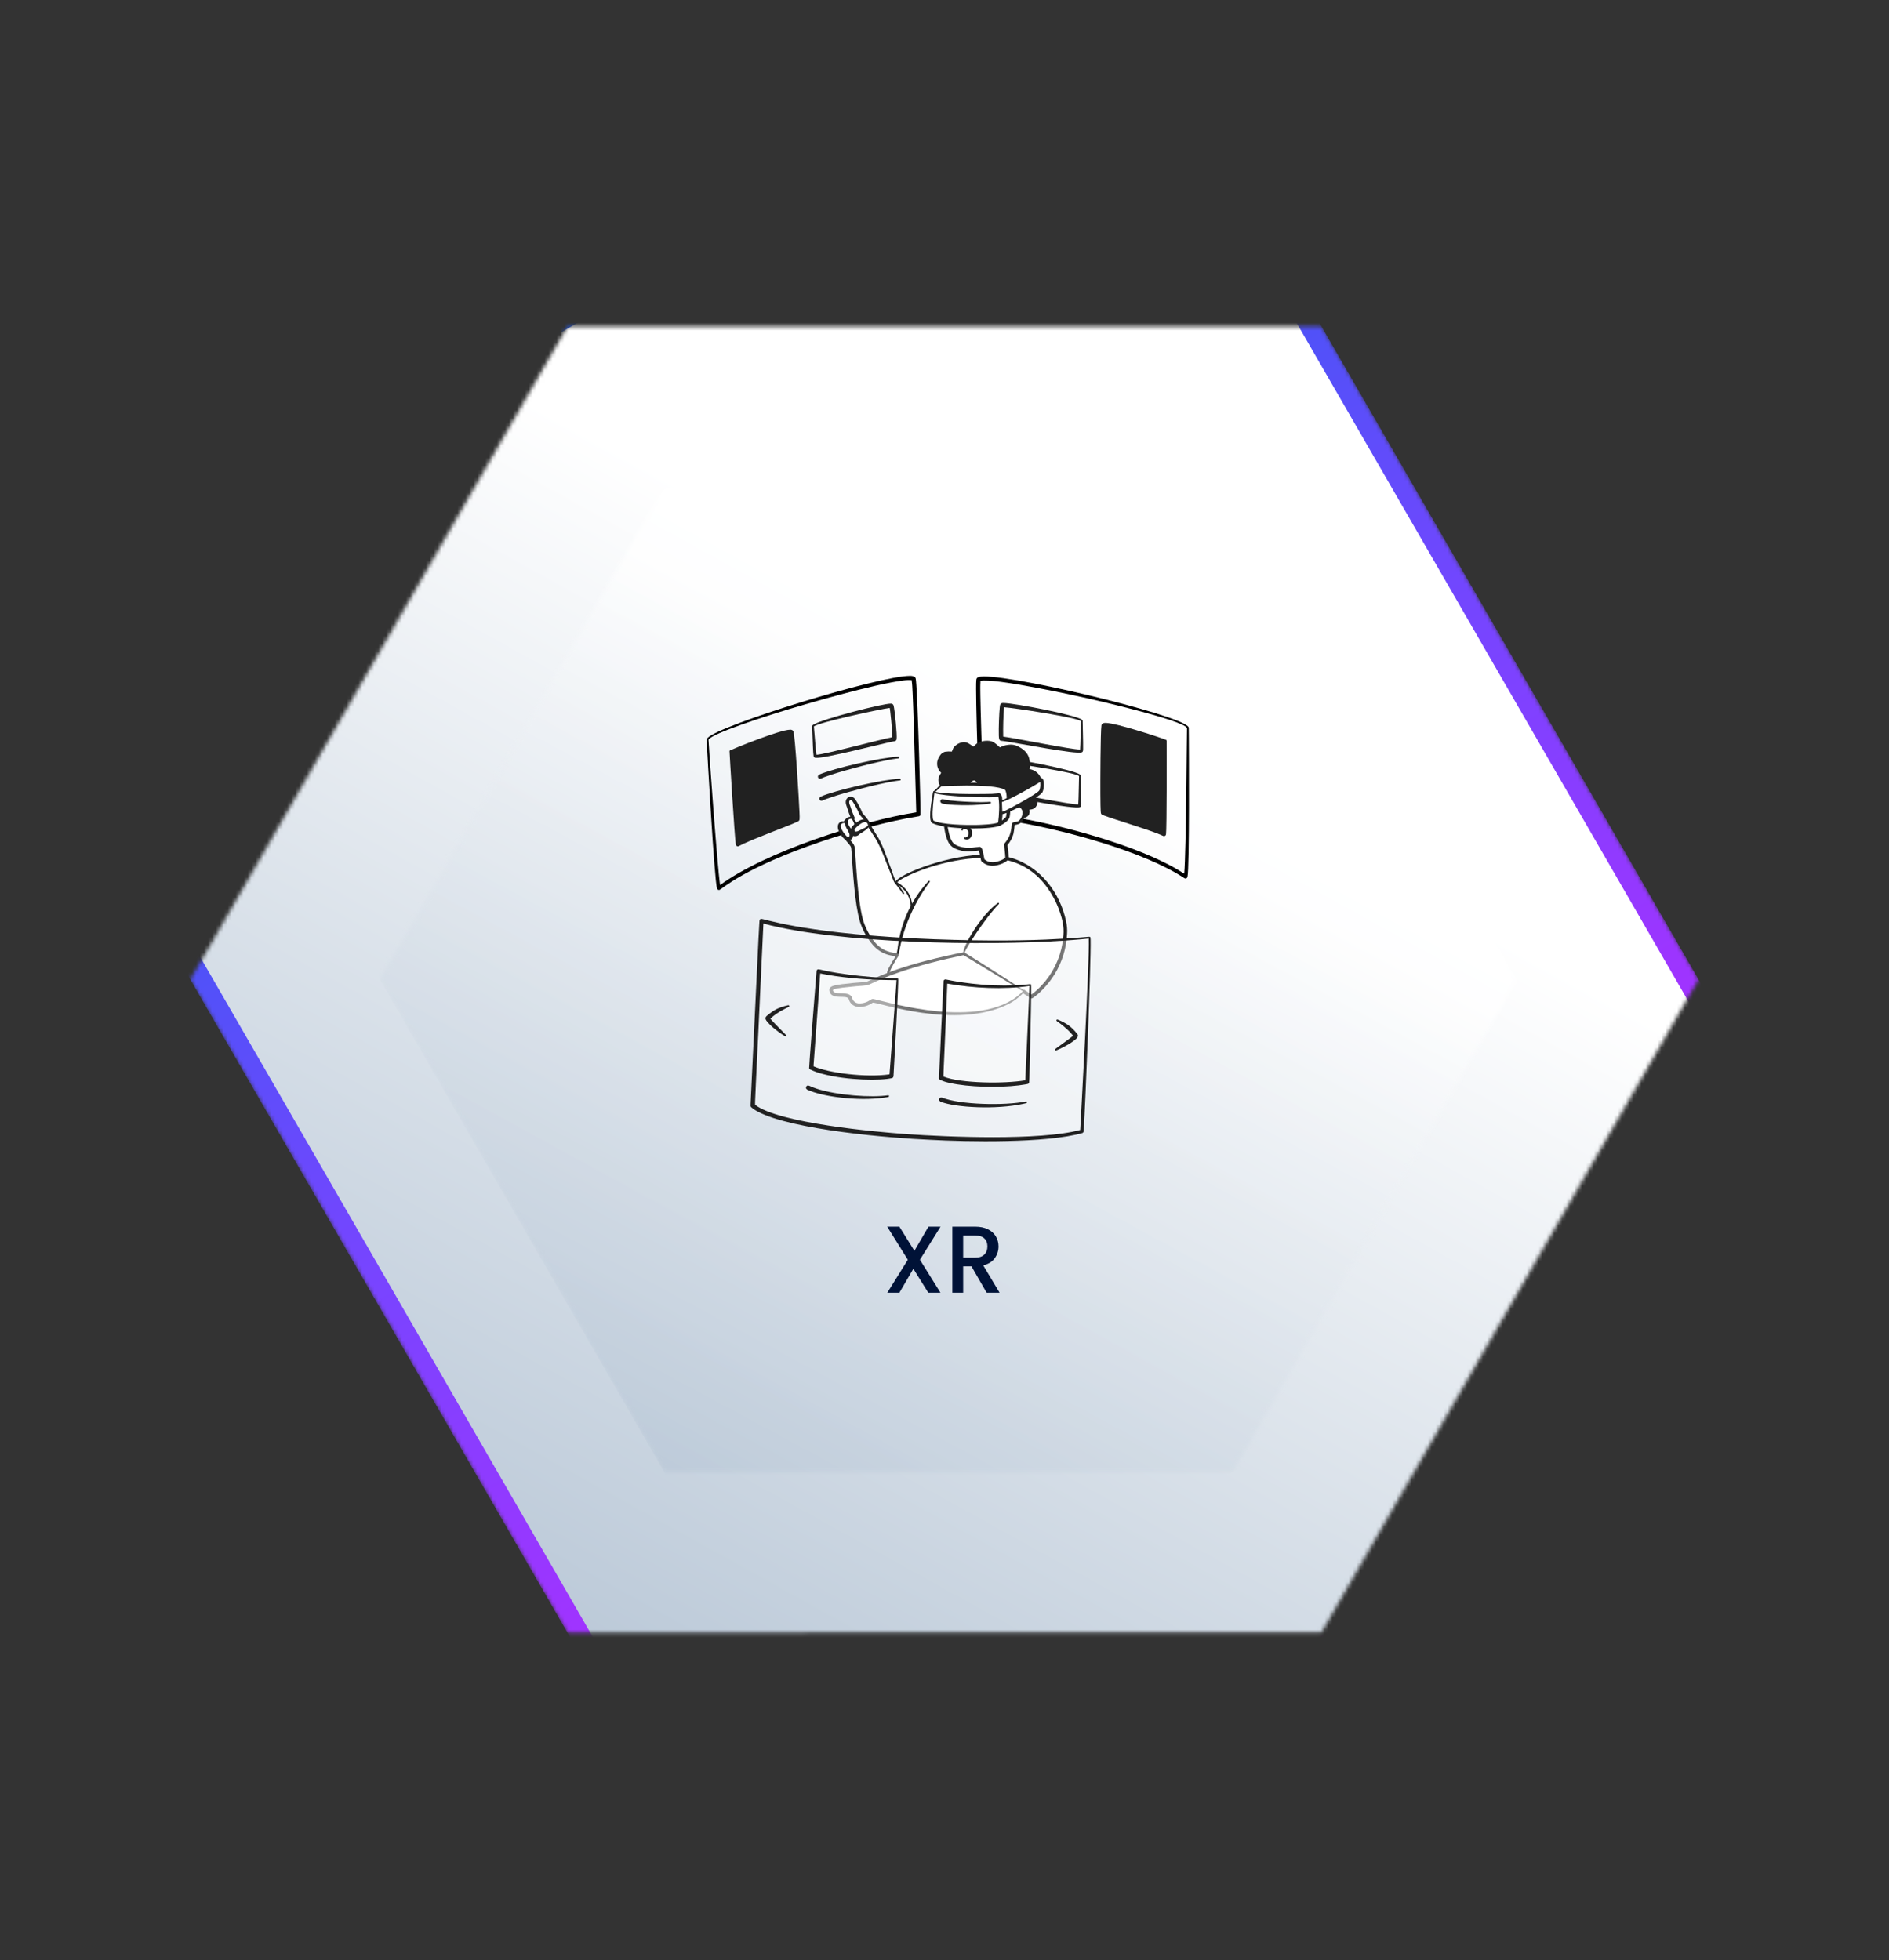<svg width="477" height="495" viewBox="0 0 477 495" fill="none" xmlns="http://www.w3.org/2000/svg">
<rect x="0" y="0" width="477" height="495" fill="#333333" stroke="none"/>
<mask id="mask0_1187_21476" style="mask-type:luminance" maskUnits="userSpaceOnUse" x="48" y="82" width="381" height="331">
<path d="M333.713 82.45L381.311 164.888L428.912 247.33L381.298 329.777L333.685 412.224L238.476 412.231L143.264 412.24L95.664 329.798L48.065 247.359L95.675 164.914L143.289 82.467L238.501 82.459L333.713 82.45Z" fill="white"/>
</mask>
<g mask="url(#mask0_1187_21476)">
<path d="M1.612 161.904L282.929 -0.505L475.961 333.817L194.644 496.226L1.612 161.904Z" fill="url(#paint0_linear_1187_21476)" stroke="url(#paint1_linear_1187_21476)" stroke-width="5"/>
</g>
<mask id="mask1_1187_21476" style="mask-type:luminance" maskUnits="userSpaceOnUse" x="95" y="123" width="289" height="249">
<path d="M311.285 123.022L167.711 123.037L95.915 247.359L167.692 371.674L311.263 371.662L383.062 247.337L311.285 123.022Z" fill="white"/>
</mask>
<g mask="url(#mask1_1187_21476)">
<path d="M275.398 60.867L60.028 185.204L203.582 433.833L418.952 309.496L275.398 60.867Z" fill="url(#paint2_linear_1187_21476)" fill-opacity="0.8"/>
</g>
<path d="M232.291 318.107L237.475 326.435H234.403L230.635 320.387L227.107 326.435H224.059L229.243 318.107L224.035 309.755H227.107L230.899 315.851L234.451 309.755H237.499L232.291 318.107ZM249.142 326.435L245.302 319.763H243.214V326.435H240.478V309.755H246.238C247.518 309.755 248.598 309.979 249.478 310.427C250.374 310.875 251.038 311.475 251.47 312.227C251.918 312.979 252.142 313.819 252.142 314.747C252.142 315.835 251.822 316.827 251.182 317.723C250.558 318.603 249.59 319.203 248.278 319.523L252.406 326.435H249.142ZM243.214 317.579H246.238C247.262 317.579 248.03 317.323 248.542 316.811C249.07 316.299 249.334 315.611 249.334 314.747C249.334 313.883 249.078 313.211 248.566 312.731C248.054 312.235 247.278 311.987 246.238 311.987H243.214V317.579Z" fill="#001237"/>
<path fill-rule="evenodd" clip-rule="evenodd" d="M229.721 170.673C230.153 170.643 230.585 170.73 230.972 170.925C231.23 171.132 231.243 171.41 231.302 171.947C231.735 175.979 232.555 205.491 232.421 205.829C232.242 206.129 232.077 206.119 231.73 206.172C224.212 207.35 214.643 210.036 207.286 212.534C187.898 219.15 182.412 224.41 181.704 224.705C181.635 224.726 181.562 224.733 181.49 224.725C181.419 224.716 181.349 224.692 181.288 224.655C181.226 224.617 181.173 224.567 181.132 224.507C181.091 224.448 181.063 224.38 181.051 224.309C180.374 222.047 178.573 189.744 178.442 186.938C178.431 186.829 178.445 186.719 178.485 186.617C178.524 186.515 178.587 186.424 178.668 186.35C181.715 183.044 222.004 170.683 229.721 170.673ZM181.828 223.489C193.187 215.14 217.389 207.327 231.37 205.119C230.387 167.796 230.298 173.584 230.222 171.757C229.524 171.704 228.823 171.729 228.131 171.833C220.859 172.71 203.614 177.677 196.137 180.02C194.363 180.577 179.834 185.134 178.901 186.775C178.833 186.896 181.104 218.691 181.828 223.489Z" fill="black"/>
<path fill-rule="evenodd" clip-rule="evenodd" d="M184.432 189.685C184.458 190.293 186.207 213.271 186.322 213.203C188.923 211.657 199.835 207.722 201.335 206.896C201.584 206.759 200.208 185.827 199.936 184.888C199.585 183.678 184.429 189.619 184.432 189.685Z" fill="#212121"/>
<path fill-rule="evenodd" clip-rule="evenodd" d="M199.53 184.264C199.682 184.247 199.835 184.272 199.974 184.333C200.114 184.395 200.234 184.493 200.323 184.616C200.785 185.441 201.78 202.662 201.871 204.871C201.959 207.072 201.997 207.177 201.461 207.449C200.485 207.934 197.597 209.045 195.046 210.045C186.503 213.391 186.936 213.515 186.511 213.681C186.442 213.709 186.368 213.721 186.294 213.717C186.22 213.713 186.147 213.693 186.082 213.659C186.016 213.624 185.958 213.576 185.912 213.518C185.867 213.459 185.834 213.392 185.817 213.319C185.533 212.115 184.183 189.698 184.214 189.695C184.212 189.652 184.222 189.608 184.245 189.571C184.267 189.534 184.3 189.504 184.34 189.485C184.902 189.184 196.932 184.249 199.53 184.264ZM184.665 189.82C184.682 190.017 186.67 211.714 186.738 212.387C190.078 210.694 198.763 207.504 200.816 206.541C200.843 204.196 199.729 186.918 199.514 185.188C197.667 185.052 186.545 189.056 184.665 189.82Z" fill="#212121"/>
<path fill-rule="evenodd" clip-rule="evenodd" d="M205.072 183.438C205.049 183.211 205.276 183.05 205.475 182.934C207.892 181.506 222.928 177.627 224.98 177.672C225.135 177.662 225.288 177.709 225.41 177.804C225.533 177.898 225.617 178.035 225.646 178.187C225.928 179.181 226.588 185.777 226.395 186.688C226.378 186.785 226.337 186.877 226.276 186.955C226.216 187.032 226.137 187.094 226.047 187.135C225.885 187.181 225.719 187.212 225.551 187.227C222.785 187.737 207.827 191.688 205.895 191.352C205.788 191.343 205.687 191.301 205.606 191.231C205.525 191.162 205.468 191.067 205.444 190.963C205.298 190.211 205.213 186.979 205.108 184.278C205.08 183.513 205.069 183.447 205.072 183.438ZM224.662 178.769C222.562 178.999 206.658 182.426 205.517 183.447C205.614 184.268 205.974 189.411 206.16 190.59C208.19 190.528 222.124 186.756 225.335 186.151C225.36 184.769 224.75 178.76 224.662 178.769Z" fill="#212121"/>
<path fill-rule="evenodd" clip-rule="evenodd" d="M227.025 191.124L227.101 191.27V191.273L227.049 191.428C226.743 191.59 227.217 191.417 225.366 191.715C221.205 192.393 213.948 194.329 210.069 195.579C206.594 196.708 207.767 196.587 206.875 196.635L206.56 196.356V196.353L206.537 195.933C206.87 195.558 206.784 195.633 206.915 195.573C210.482 194.019 222.321 191.259 226.868 191.069L227.025 191.124Z" fill="#212121"/>
<path fill-rule="evenodd" clip-rule="evenodd" d="M227.379 196.695L227.456 196.84V196.843L227.403 196.998C227.098 197.16 227.571 196.987 225.72 197.285C221.559 197.963 214.303 199.899 210.424 201.149C206.832 202.316 208.165 202.154 207.229 202.205L206.915 201.926V201.924L206.892 201.504C207.224 201.129 207.139 201.204 207.27 201.144C210.837 199.59 222.676 196.829 227.223 196.64L227.379 196.695Z" fill="#212121"/>
<path fill-rule="evenodd" clip-rule="evenodd" d="M300.084 183.557C300.199 183.747 300.18 183.546 300.197 186.303C300.21 188.346 300.392 219.447 299.846 221.427C299.833 221.504 299.802 221.576 299.756 221.638C299.709 221.701 299.649 221.751 299.579 221.786C299.51 221.821 299.433 221.838 299.355 221.838C299.278 221.837 299.201 221.818 299.132 221.783C297.679 220.835 296.174 219.969 294.624 219.19C282.324 212.896 260.829 207.537 247.88 206.359C247.763 206.349 247.651 206.3 247.563 206.221C247.476 206.142 247.415 206.036 247.391 205.921C247.345 205.522 246.215 174.421 246.533 171.691C246.531 171.523 246.588 171.359 246.694 171.229C246.801 171.099 246.949 171.011 247.114 170.979C251.581 169.369 298.069 180.389 300.084 183.557ZM299.732 183.831C299.733 183.842 299.734 183.852 299.736 183.863H299.74C299.737 183.837 299.728 183.813 299.713 183.792L299.716 183.795C298.439 181.81 277.33 176.949 275.029 176.427C271.475 175.623 251.117 171.155 247.567 171.939C247.602 173.741 247.184 168.689 248.461 205.308C260.006 206.413 278.704 210.908 291.148 216.441C297.37 219.224 299.02 220.767 299.038 220.566C299.535 214.854 299.69 183.831 299.732 183.831ZM300.063 184.008H300.061H300.065C300.032 183.955 299.831 183.61 300.063 184.008Z" fill="black"/>
<path fill-rule="evenodd" clip-rule="evenodd" d="M294.367 187.031C294.379 187.639 294.038 210.682 293.918 210.62C291.227 209.237 280.096 205.977 278.546 205.244C278.289 205.122 278.383 184.146 278.597 183.194C278.875 181.962 294.366 186.964 294.367 187.031Z" fill="#212121"/>
<path fill-rule="evenodd" clip-rule="evenodd" d="M279.197 182.538C281.955 182.58 293.415 186.371 294.437 186.822C294.481 186.838 294.518 186.866 294.545 186.904C294.572 186.941 294.586 186.986 294.587 187.032C294.545 187.032 294.407 187.034 294.59 187.032C294.623 188.27 294.639 209.502 294.431 210.711C294.418 210.784 294.39 210.853 294.348 210.914C294.306 210.975 294.252 211.026 294.188 211.064C294.114 211.107 294.032 211.133 293.946 211.139C293.664 211.144 293.87 211.089 292.034 210.387C288.204 208.936 281.353 206.901 278.886 205.977C278.615 205.907 278.36 205.784 278.138 205.614C277.949 205.373 277.888 205.409 277.857 200.49C277.841 197.795 277.872 184.889 278.13 183.17C278.213 182.65 278.676 182.532 279.197 182.538ZM279.041 183.466C278.926 185.286 278.876 202.125 279.043 204.818C279.06 205.064 289.612 208.172 293.455 209.833C293.495 208.813 294.136 187.534 294.144 187.181C292.106 186.495 280.929 183.234 279.04 183.466H279.041Z" fill="#212121"/>
<path fill-rule="evenodd" clip-rule="evenodd" d="M253.399 177.515C256.354 177.573 271.577 180.525 273.189 181.724C273.249 181.76 273.299 181.81 273.333 181.87C273.368 181.93 273.386 181.997 273.387 182.067C273.371 182.568 273.544 187.494 273.503 189.097C273.489 189.551 273.509 189.833 273.152 189.979C271.629 190.552 257.174 187.661 253.466 187.134C252.498 187.001 252.264 187.212 252.211 185.729C252.152 183.93 252.293 180.104 252.452 178.603C252.534 177.835 252.6 177.507 253.399 177.515ZM253.324 186.007C256.48 186.404 270.733 189.332 272.735 189.264C272.838 188.186 272.896 183.103 272.936 182.166C272.982 181.321 255.481 178.671 253.542 178.596C253.344 181.061 253.271 183.534 253.324 186.007Z" fill="#212121"/>
<path fill-rule="evenodd" clip-rule="evenodd" d="M252.938 191.372C255.893 191.43 271.117 194.383 272.728 195.582C272.788 195.617 272.838 195.667 272.872 195.727C272.907 195.787 272.925 195.855 272.926 195.924C272.91 196.425 273.083 201.351 273.042 202.954C273.028 203.409 273.048 203.69 272.691 203.834C271.168 204.407 256.713 201.517 253.005 200.99C252.039 200.857 251.803 201.068 251.75 199.585C251.691 197.786 251.832 193.959 251.991 192.459C252.074 191.692 252.139 191.365 252.938 191.372ZM252.862 199.866C256.017 200.264 270.271 203.192 272.273 203.124C272.376 202.046 272.434 196.963 272.474 196.026C272.52 195.18 255.019 192.531 253.08 192.456C252.882 194.921 252.809 197.394 252.862 199.866Z" fill="#212121"/>
<path fill-rule="evenodd" clip-rule="evenodd" d="M226.22 222.988C230.445 223.006 230.63 228.375 230.63 228.375C230.63 228.375 227.461 241.181 226.396 241.075C223.904 240.829 220.795 240.186 218.043 233.958C215.946 229.212 215.612 214.48 215.327 213.788C214.987 212.961 214.071 212.257 213.611 211.444C212.846 210.092 212.811 208.047 213.933 207.08C214.371 206.815 214.857 206.642 215.364 206.572C214.931 205.629 214.569 204.656 214.281 203.66C214.09 203.124 213.841 202.622 214.088 202.103C214.143 201.986 214.226 201.883 214.329 201.803C214.432 201.724 214.552 201.669 214.679 201.645C214.807 201.62 214.939 201.626 215.064 201.662C215.189 201.698 215.304 201.763 215.399 201.851C215.897 202.313 217.231 204.869 217.371 205.452C217.41 205.618 219.193 207.28 219.498 208.481C219.568 208.759 220.932 210.857 221.183 211.247C222.752 213.694 223.596 216.614 224.697 219.291C225.067 220.187 225.752 222.447 226.219 222.987C226.921 223.819 227.567 224.696 228.155 225.613" fill="white"/>
<path fill-rule="evenodd" clip-rule="evenodd" d="M215.566 201.434C216.121 201.822 217.105 203.799 217.39 204.405C217.933 205.571 217.586 205.108 217.98 205.556C219.958 207.794 219.63 207.977 220.01 208.659C221.158 210.707 221.917 211.386 223.123 214.356C223.479 215.234 225.163 219.788 225.178 219.831C225.45 220.633 226.002 222.32 226.356 222.806C228.522 222.854 229.771 224.226 230.488 226.27C230.706 226.944 230.844 227.641 230.899 228.347C230.913 228.669 229.08 235.775 227.985 238.918C227.764 239.582 227.49 240.227 227.165 240.848C226.759 241.529 226.547 241.481 226.06 241.436C225.306 241.367 224.562 241.214 223.843 240.977C222.552 240.519 221.399 239.741 220.491 238.716C218.963 236.947 217.817 234.883 217.122 232.652C215.816 228.09 215.378 220.152 215.053 215.532C214.933 213.87 214.935 213.945 214.726 213.616C214.393 213.098 213.795 212.536 213.378 211.923C212.407 210.473 212.263 208.121 213.504 206.871C213.845 206.556 214.267 206.343 214.722 206.257C214.464 205.629 214.237 204.989 214.044 204.339C213.813 203.606 213.763 203.534 213.666 203.223C213.166 201.579 214.573 200.761 215.566 201.434ZM226.308 240.711L226.303 240.715L226.307 240.712L226.308 240.711ZM214.805 202.063C214.65 202.066 214.522 202.143 214.448 202.368C214.41 202.728 214.482 203.091 214.656 203.409C214.954 204.416 215.321 205.402 215.754 206.359C215.802 206.446 215.819 206.547 215.802 206.645C215.785 206.744 215.736 206.834 215.663 206.901C215.487 207.035 215.495 206.985 215.068 207.086C214.773 207.143 214.49 207.252 214.235 207.41C213.437 208.05 213.205 209.825 214.013 211.238C214.206 211.545 214.426 211.834 214.67 212.101C215.877 213.492 215.815 213.566 215.93 215.123C216.206 218.848 216.482 224.217 217.212 228.831C217.713 231.96 218.157 233.665 219.72 236.265C220.686 237.804 221.675 238.995 223.271 239.85C224.233 240.318 225.275 240.599 226.342 240.679C226.734 240.048 227.05 239.372 227.283 238.667C228.404 235.531 229.366 232.062 230.223 228.859C230.383 228.245 230.368 228.43 230.333 228.019C230.088 226.019 229.337 224.025 227.423 223.365C227.178 223.286 226.927 223.231 226.672 223.2C227.255 223.943 227.799 224.715 228.302 225.514L228.25 225.766L227.998 225.712C225.229 221.626 226.437 224.559 224.562 219.668C224.418 219.304 224.209 218.833 223.983 218.249C223.426 216.847 222.988 215.635 222.397 214.288C221.168 211.631 221.072 211.817 219.64 209.516C219.433 209.214 219.258 208.891 219.118 208.552C218.841 207.594 217.531 206.307 217.122 205.814C216.896 205.536 217.101 205.654 216.408 204.296C216.094 203.676 215.746 203.075 215.364 202.495C215.209 202.263 215.086 202.058 214.805 202.063Z" fill="#212121"/>
<path fill-rule="evenodd" clip-rule="evenodd" d="M213.373 207.703C213.182 207.62 212.97 207.596 212.764 207.634C212.559 207.672 212.37 207.771 212.221 207.918C211.814 208.301 211.913 208.959 212.084 209.446C212.449 210.282 212.981 211.033 213.65 211.654C213.98 211.901 214.818 211.76 214.928 211.267C215.054 210.706 214.819 210.251 214.574 209.738C214.273 209.109 213.905 208.16 213.373 207.703Z" fill="white"/>
<path fill-rule="evenodd" clip-rule="evenodd" d="M212.892 207.39C213.112 207.386 213.328 207.452 213.507 207.579C213.83 207.844 214.105 208.162 214.321 208.52C214.547 208.879 215.046 209.776 215.152 209.998C215.33 210.336 215.415 210.714 215.398 211.095C215.4 211.305 215.339 211.511 215.224 211.686C215.109 211.861 214.944 211.999 214.751 212.081C214.56 212.172 214.353 212.222 214.142 212.226C213.93 212.231 213.721 212.191 213.527 212.108C213.038 211.749 212.626 211.296 212.316 210.776C211.87 210.091 211.479 209.354 211.581 208.543C211.612 208.22 211.764 207.921 212.008 207.707C212.251 207.492 212.568 207.379 212.892 207.39ZM212.617 207.967C212.534 208.015 212.463 208.081 212.409 208.159C212.355 208.238 212.319 208.328 212.304 208.422C212.287 208.727 212.345 209.032 212.472 209.31C212.83 210.045 213.315 210.711 213.905 211.278C214.001 211.316 214.106 211.328 214.209 211.312C214.311 211.295 214.407 211.251 214.486 211.184C214.558 210.896 214.524 210.591 214.39 210.325C214.374 210.283 213.819 208.836 213.802 208.794C213.676 208.45 213.493 208.13 213.26 207.847L213.255 207.844L213.264 207.851L213.259 207.848L213.267 207.853L213.261 207.85L213.267 207.854L213.261 207.851C213.151 207.825 213.037 207.822 212.927 207.842C212.816 207.862 212.71 207.905 212.617 207.967Z" fill="#212121"/>
<path fill-rule="evenodd" clip-rule="evenodd" d="M215.16 206.641C214.969 206.557 214.757 206.533 214.551 206.571C214.346 206.61 214.157 206.709 214.009 206.856C213.602 207.238 213.7 207.896 213.871 208.384C214.236 209.219 214.768 209.971 215.437 210.591C215.767 210.838 216.605 210.697 216.715 210.204C216.841 209.644 216.606 209.188 216.361 208.676C216.06 208.047 215.693 207.098 215.16 206.641Z" fill="white"/>
<path fill-rule="evenodd" clip-rule="evenodd" d="M214.679 206.328C214.899 206.323 215.115 206.389 215.294 206.516C215.617 206.782 215.892 207.099 216.108 207.457C216.334 207.816 216.832 208.713 216.94 208.935C217.117 209.273 217.203 209.651 217.187 210.033C217.188 210.243 217.128 210.448 217.012 210.623C216.897 210.799 216.732 210.936 216.539 211.018C216.349 211.109 216.141 211.159 215.93 211.164C215.719 211.168 215.509 211.128 215.315 211.045C214.826 210.687 214.415 210.234 214.105 209.713C213.658 209.028 213.267 208.292 213.37 207.48C213.4 207.158 213.552 206.859 213.796 206.644C214.039 206.43 214.355 206.317 214.679 206.328ZM214.404 206.905C214.321 206.953 214.25 207.018 214.196 207.097C214.142 207.175 214.107 207.265 214.092 207.359C214.074 207.665 214.132 207.97 214.26 208.248C214.617 208.983 215.102 209.649 215.692 210.215C215.788 210.254 215.893 210.265 215.996 210.249C216.098 210.232 216.194 210.189 216.273 210.122C216.345 209.833 216.311 209.528 216.177 209.262C216.161 209.22 215.605 207.774 215.589 207.731C215.464 207.387 215.282 207.067 215.05 206.783L215.045 206.78L215.055 206.787L215.049 206.784L215.057 206.789L215.051 206.786L215.058 206.79L215.051 206.787C214.941 206.761 214.826 206.758 214.715 206.778C214.604 206.798 214.498 206.842 214.404 206.905Z" fill="#212121"/>
<path fill-rule="evenodd" clip-rule="evenodd" d="M219.324 208.602C219.393 208.405 219.401 208.192 219.347 207.991C219.293 207.789 219.18 207.608 219.022 207.472C218.609 207.094 217.96 207.243 217.486 207.451C216.68 207.878 215.97 208.466 215.401 209.179C215.18 209.526 215.384 210.35 215.885 210.422C216.454 210.506 216.891 210.237 217.383 209.954C217.989 209.605 218.908 209.167 219.324 208.602Z" fill="white"/>
<path fill-rule="evenodd" clip-rule="evenodd" d="M218.287 206.881C218.495 206.874 218.701 206.918 218.887 207.01C219.073 207.102 219.233 207.238 219.354 207.407C219.495 207.595 219.58 207.819 219.598 208.052C219.616 208.286 219.568 208.52 219.458 208.728C219.184 209.113 218.842 209.445 218.448 209.706C217.943 210.071 217.415 210.403 216.869 210.703C216.599 210.824 216.305 210.884 216.009 210.877C215.801 210.88 215.597 210.821 215.422 210.709C215.247 210.596 215.109 210.434 215.026 210.244C214.927 210.056 214.872 209.849 214.862 209.638C214.853 209.426 214.89 209.215 214.971 209.02C215.229 208.505 216.126 207.794 216.64 207.451C217.117 207.096 217.692 206.897 218.287 206.881ZM218.455 207.591C217.962 207.651 217.496 207.853 217.115 208.172C216.614 208.524 216.165 208.944 215.782 209.422C215.732 209.508 215.791 209.911 215.944 209.981C216.25 210.012 216.557 209.946 216.824 209.793C218.047 209.205 218.744 208.947 219.171 208.501L219.173 208.496C219.187 208.39 219.179 208.282 219.149 208.18C219.118 208.018 219.032 207.871 218.906 207.764C218.78 207.657 218.622 207.596 218.457 207.59L218.455 207.591Z" fill="#212121"/>
<path fill-rule="evenodd" clip-rule="evenodd" d="M230.14 229.351C230.14 229.351 230.661 225.327 226.36 222.938C225.345 222.374 236.117 216.614 248.28 216.188C264.725 215.612 269.121 231.152 269.028 235.117C268.986 238.351 268.191 241.531 266.707 244.404C265.223 247.277 263.089 249.765 260.476 251.671L258.451 250.345L228.906 254.562C228.906 254.562 226.444 247.152 224.382 245.871C223.825 245.524 226.613 241.302 226.613 241.302C228.415 231.297 230.14 229.351 230.14 229.351Z" fill="white"/>
<path fill-rule="evenodd" clip-rule="evenodd" d="M229.75 229.599C230.006 229.19 229.958 229.344 229.97 229.163C229.987 228.269 229.817 227.382 229.47 226.558C229.122 225.734 228.606 224.993 227.954 224.382C226.842 223.332 226.201 223.238 226.082 222.979C225.463 221.616 235.994 216.921 245.842 215.965C249.23 215.644 252.18 215.671 255.48 216.664C262.885 218.917 267.727 225.646 269.184 232.587C269.434 233.66 269.523 234.764 269.447 235.863C269.273 239.46 268.193 242.954 266.306 246.021C264.561 248.835 262.232 251.082 260.748 252.034C260.673 252.089 260.583 252.121 260.49 252.124C260.397 252.127 260.306 252.101 260.228 252.05L258.345 250.816C258.39 250.816 229.036 254.999 228.766 254.913C228.544 254.803 228.592 254.776 228.276 253.886C227.677 252.153 225.775 247.181 224.256 246.163C224.159 246.112 224.083 246.029 224.04 245.928C223.895 245.546 224.202 244.878 224.401 244.482C224.986 243.351 225.636 242.256 226.35 241.201C226.398 241.198 227.746 232.978 229.75 229.599ZM244.259 216.889C239.841 217.442 235.513 218.559 231.379 220.214C230.318 220.649 227.352 221.925 226.579 222.785C228.718 224.051 229.872 225.777 230.235 227.728C230.342 228.268 230.37 228.821 230.319 229.37C229.936 229.962 229.623 230.596 229.385 231.26C227.789 235.315 226.971 241.235 226.842 241.451C226.292 242.278 224.872 244.584 224.622 245.619C224.613 245.709 224.614 245.565 225.149 246.108C226.707 247.778 228.412 251.999 229.155 254.143C229.514 254.092 257.799 249.911 258.579 249.911C258.62 249.923 258.659 249.941 258.695 249.965C260.603 251.212 260.444 251.141 260.486 251.11C261.379 250.45 262.208 249.709 262.964 248.896C265.783 245.918 267.641 242.161 268.298 238.114C268.718 235.268 268.73 233.781 267.77 230.725C267.411 229.594 266.967 228.491 266.441 227.427C261.69 218.144 254.28 215.678 244.259 216.889Z" fill="#212121"/>
<path fill-rule="evenodd" clip-rule="evenodd" d="M258.553 250.258C258.553 250.258 243.459 240.804 243.343 240.827C225.68 244.364 219.804 248.205 218.932 248.337C217.502 248.554 215.95 248.554 214.445 248.782C213.718 248.892 209.836 249.058 209.867 249.935C209.956 252.381 214.351 250.252 214.805 252.302C214.938 252.72 215.193 253.089 215.539 253.36C215.884 253.631 216.303 253.792 216.74 253.822C218.734 253.914 219.789 252.979 220.319 252.707C220.524 252.604 224.2 253.693 228.19 254.506C252.694 259.494 258.406 250.21 258.553 250.258Z" fill="white"/>
<path fill-rule="evenodd" clip-rule="evenodd" d="M258.647 250.409C258.615 250.457 258.218 250.91 257.993 251.133C257.069 252.038 256.022 252.807 254.882 253.418C241.492 260.348 221.01 252.788 220.361 253.2C219.385 253.898 218.217 254.275 217.017 254.279C216.59 254.298 216.164 254.212 215.777 254.027C215.461 253.888 215.177 253.687 214.942 253.435C214.706 253.183 214.525 252.886 214.408 252.562C214.385 252.399 214.323 252.244 214.227 252.11C213.464 251.285 210.734 252.287 209.721 250.921C209.525 250.636 209.419 250.298 209.416 249.951C209.402 249.241 210.238 248.965 210.917 248.795C212.024 248.574 213.145 248.426 214.272 248.351C216.01 248.107 216.63 248.141 218.139 247.988C218.885 247.91 218.769 247.9 218.871 247.896C221.1 247.022 226.011 244.097 241.252 240.882C243.59 240.411 243.342 240.448 243.524 240.521C247.391 242.873 255.788 248.277 258.651 250.102C258.582 250.213 258.473 250.387 258.651 250.104L258.677 250.123C258.697 250.142 258.712 250.166 258.721 250.192C258.731 250.218 258.734 250.246 258.731 250.273C258.729 250.301 258.72 250.327 258.705 250.351C258.691 250.375 258.671 250.395 258.647 250.409ZM220.427 252.253C222.003 252.364 243.721 259.526 255.371 252.62C256.452 252.001 257.428 251.216 258.265 250.293C258.04 250.156 244.735 242.011 243.296 241.194C237.862 242.348 231.76 243.84 226.506 245.716C224.167 246.537 221.874 247.483 219.637 248.55C219.102 248.79 219.059 248.792 217.811 248.917C215.98 249.065 215.815 249.06 214.857 249.177C213.666 249.345 211.652 249.429 210.602 249.833C210.504 249.869 210.411 249.918 210.326 249.977C210.327 250.083 210.351 250.188 210.399 250.283C210.446 250.378 210.514 250.461 210.599 250.526C211.268 251.022 213.219 250.591 214.389 251.121C215.196 251.533 215.193 252.104 215.321 252.415C215.454 252.664 215.644 252.879 215.874 253.043C216.105 253.207 216.37 253.315 216.65 253.358C217.669 253.448 218.689 253.197 219.55 252.644C220.065 252.337 220.154 252.235 220.426 252.253H220.427ZM258.558 250.437H258.56H258.564H258.558Z" fill="#212121"/>
<path fill-rule="evenodd" clip-rule="evenodd" d="M252.268 227.999L252.243 228.254C250.395 230.127 248.025 233.405 246.672 235.397C246.339 235.885 243.654 239.894 243.615 240.56V240.556L243.613 240.568V240.573V240.579V240.584V240.588V240.603L243.464 240.813C243.195 240.625 243.267 240.684 243.244 240.623C243.171 238.877 247.748 230.991 252.014 227.976L252.268 227.999Z" fill="#212121"/>
<path fill-rule="evenodd" clip-rule="evenodd" d="M275.113 236.768C254.819 238.791 212.413 238.115 192.278 232.542L190.058 279.189C198.84 286.739 257.853 290.14 273.176 285.692C273.347 285.641 275.58 236.722 275.113 236.768Z" fill="white" fill-opacity="0.38"/>
<path fill-rule="evenodd" clip-rule="evenodd" d="M275.182 236.558C275.374 236.642 275.371 236.787 275.392 237.303C275.521 243.244 274.061 278.952 273.67 285.165C273.622 285.737 273.667 285.921 273.345 286.105C264.287 288.707 244.169 288.352 234.772 287.814C224.947 287.41 200.117 285.326 191.436 280.75C190.788 280.429 190.185 280.024 189.642 279.546C189.55 279.44 189.503 279.302 189.51 279.162C191.902 229.193 191.711 232.443 191.879 232.206C191.953 232.119 192.053 232.058 192.164 232.033C192.912 231.928 201.597 235.421 230.356 236.934C261.027 238.422 274.589 236.436 275.182 236.558ZM190.717 279.012C196.702 283.632 221.218 285.834 228.785 286.372C239.27 287.118 262.583 288.074 272.769 285.342C272.769 285.3 275.166 242.512 274.937 237.009C274.693 237.028 272.235 237.294 268.592 237.535C248.722 238.845 211.799 238.321 192.769 233.214C190.641 279.549 190.53 278.875 190.717 279.012Z" fill="#212121"/>
<path fill-rule="evenodd" clip-rule="evenodd" d="M226.61 247.277C221.948 247.225 213.698 246.829 206.669 245.233L204.843 269.589C208.55 271.46 218.756 272.781 225.101 271.744C225.101 271.744 226.718 247.277 226.61 247.277Z" fill="white" fill-opacity="0.38"/>
<path fill-rule="evenodd" clip-rule="evenodd" d="M211.3 245.669C215.114 246.275 218.958 246.685 222.815 246.896C226.707 247.112 226.582 247.001 226.736 247.098C226.804 247.153 226.751 247.111 226.792 247.154C226.999 247.505 225.673 270.775 225.63 271.502C225.609 271.849 225.622 272.074 225.266 272.229C222.41 272.943 213.93 272.835 207.678 271.177C206.587 270.909 205.528 270.525 204.518 270.031C204.421 269.96 204.35 269.859 204.317 269.744C204.265 269.601 205.479 253.949 206.15 245.688C206.2 245.092 206.184 245.125 206.272 244.968C206.637 244.517 206.551 244.877 211.3 245.669ZM206.872 249.274C205.528 268.138 205.387 269.241 205.433 269.261C209.193 270.955 218.709 272.146 224.617 271.295C225.247 262.607 226.323 249.1 226.389 247.498C225.896 247.519 223.171 247.459 222.648 247.444C217.711 247.302 211.946 246.821 207.15 245.82C207.093 245.809 207.137 245.429 206.872 249.274Z" fill="#212121"/>
<path fill-rule="evenodd" clip-rule="evenodd" d="M260.166 248.724C253.672 249.598 245.815 249.189 238.743 247.804L237.645 272.203C241.406 273.962 253.078 274.451 259.388 273.225C259.388 273.225 260.273 248.71 260.166 248.724Z" fill="white" fill-opacity="0.38"/>
<path fill-rule="evenodd" clip-rule="evenodd" d="M245.408 248.376C249.071 248.807 252.763 248.95 256.448 248.804C260.066 248.643 260.181 248.356 260.354 248.613C260.486 248.862 260.184 261.843 260.177 262.13C259.908 274.095 259.932 273.334 259.774 273.556C259.699 273.642 259.597 273.701 259.484 273.724C259.526 273.724 258.262 273.963 257.202 274.083C252.204 274.691 244.626 274.556 239.743 273.45C238.91 273.284 238.1 273.016 237.333 272.652C237.27 272.61 237.218 272.555 237.178 272.491C237.138 272.427 237.112 272.355 237.102 272.281C237.077 272.161 238.212 248.11 238.268 247.696C238.293 247.587 238.354 247.489 238.442 247.42C238.932 247.107 238.811 247.587 245.408 248.376ZM238.222 271.854C242.604 273.588 253.65 273.705 258.898 272.796C259.192 265.656 259.892 251.625 259.953 248.98C253.248 249.922 245.918 249.555 239.205 248.378C238.636 263.028 238.177 271.834 238.222 271.854Z" fill="#212121"/>
<path fill-rule="evenodd" clip-rule="evenodd" d="M204.283 274.151C208.408 276.183 217.473 277.107 222.557 276.755C224.579 276.616 224.041 276.525 224.425 276.622L224.512 276.761V276.764C224.453 277 224.565 277 223.328 277.177C216.531 278.143 207.503 276.892 203.882 275.181C203.811 275.184 203.705 275.04 203.513 274.817L203.542 274.397V274.394L203.861 274.12L204.283 274.151Z" fill="#212121"/>
<path fill-rule="evenodd" clip-rule="evenodd" d="M237.878 277.161C242.265 278.973 253.706 279.245 259.08 278.132L259.245 278.162L259.342 278.295V278.298C259.297 278.546 259.378 278.527 258.416 278.738C251.509 280.254 241.228 279.666 237.599 278.238C237.415 278.165 237.506 278.234 237.156 277.878V277.458V277.456L237.456 277.162L237.878 277.161Z" fill="#212121"/>
<path fill-rule="evenodd" clip-rule="evenodd" d="M199.196 253.865L199.306 253.981V253.984L199.292 254.141L199.171 254.265C199.113 254.267 197.985 254.861 197.943 254.883C196.7 255.51 195.544 256.299 194.507 257.228C194.934 257.771 198.342 261.218 198.385 261.253L198.378 261.249H198.38L198.385 261.253L198.378 261.249L198.381 261.252L198.374 261.248H198.377L198.367 261.243H198.369L198.353 261.237L198.327 261.23L198.456 261.314L198.501 261.476V261.479C198.497 261.502 198.489 261.524 198.478 261.545C198.47 261.56 198.46 261.574 198.448 261.587L198.428 261.606C198.409 261.621 198.388 261.633 198.365 261.643L198.33 261.654C198.308 261.658 198.286 261.659 198.264 261.658C198.198 261.648 198.136 261.622 198.083 261.58C197.089 260.956 196.139 260.263 195.241 259.507C194.616 258.977 194.044 258.388 193.534 257.747C192.96 256.915 193.517 256.641 194.007 256.205C195.351 255.117 196.453 254.416 199.023 253.837L199.196 253.865ZM198.206 261.246C198.131 261.29 198.157 261.267 198.093 261.346C198.059 261.446 198.051 261.438 198.168 261.27C198.334 261.228 198.336 261.236 198.278 261.228L198.206 261.246Z" fill="#212121"/>
<path fill-rule="evenodd" clip-rule="evenodd" d="M267.08 257.456C269.358 258.385 270.603 259.282 272.073 261.147C272.134 261.229 272.176 261.324 272.193 261.424C272.21 261.525 272.203 261.628 272.173 261.726C271.769 262.986 266.849 265.296 266.545 265.296C266.486 265.29 266.431 265.262 266.392 265.217C266.374 265.197 266.361 265.173 266.353 265.147C266.345 265.125 266.341 265.102 266.341 265.078V265.075L266.412 264.923L266.553 264.86L266.526 264.862L266.509 264.866H266.512L266.501 264.87H266.504L266.496 264.872H266.5L266.492 264.875L266.497 264.872H266.5L266.493 264.875C266.703 264.758 268.59 263.306 269.593 262.602C269.979 262.32 270.569 261.912 270.979 261.539C270.695 261.179 270.359 260.794 270.218 260.649C269.192 259.612 268.07 258.675 266.866 257.852L266.766 257.71L266.779 257.552V257.55L266.905 257.454L267.08 257.456ZM266.704 264.919C266.801 265.123 266.78 265.092 266.766 265.003C266.719 264.919 266.741 264.945 266.671 264.886C266.59 264.855 266.614 264.86 266.565 264.857L266.704 264.919Z" fill="#212121"/>
<path fill-rule="evenodd" clip-rule="evenodd" d="M255.41 198.628C251.996 195.263 244.211 192.165 239.711 197.442C239.711 197.442 237.417 201.382 239.088 210.138C239.275 211.124 239.643 212.066 240.173 212.918C241.146 214.253 243.504 214.604 245.077 214.539C245.684 214.514 246.279 214.387 246.864 214.363C246.957 214.359 247.324 214.233 247.403 214.307C247.807 214.677 248.085 217.139 248.201 217.247C248.65 217.661 249.198 217.954 249.792 218.098C250.386 218.242 251.007 218.232 251.596 218.069C252.417 217.896 253.944 217.387 254.257 216.688C254.397 216.377 253.893 213.328 254.02 213.184C256.206 210.699 255.577 208.426 255.937 208.035C255.982 207.985 256.903 207.856 257.142 207.748C258.07 207.331 258.711 205.76 258.475 204.786C258.415 204.496 258.278 204.228 258.078 204.01C257.879 203.793 257.624 203.633 257.341 203.549C256.945 203.435 255.711 204.225 255.711 204.225L255.41 198.628Z" fill="white"/>
<path fill-rule="evenodd" clip-rule="evenodd" d="M257.299 203.251C257.757 203.332 258.165 203.59 258.433 203.97C259.094 204.87 258.872 206.09 258.342 207.032C257.635 208.175 257.082 208.138 256.207 208.338C256.159 209.089 256.057 209.836 255.902 210.573C255.624 211.601 255.119 212.554 254.423 213.361C254.406 213.585 254.685 215.584 254.714 216.268C254.748 216.469 254.727 216.676 254.654 216.866C254.581 217.056 254.458 217.224 254.298 217.351C253.959 217.638 253.576 217.87 253.164 218.037C251.258 218.821 249.571 218.937 248.019 217.686C247.759 217.461 247.745 217.444 247.602 216.674C247.173 214.4 247.161 214.931 247.154 214.765C246.875 214.817 246.593 214.85 246.31 214.865C245.678 214.967 245.039 215.01 244.399 214.994C243.307 214.978 242.23 214.744 241.229 214.306C240.788 214.112 240.39 213.832 240.058 213.482C239.726 213.132 239.468 212.719 239.297 212.268C238.693 210.905 238.541 209.736 238.325 208.232C237.999 205.968 237.961 203.671 238.212 201.397C238.358 200.038 238.709 198.709 239.253 197.455C239.325 197.28 239.434 197.122 239.573 196.993C240.005 196.519 240.489 196.096 241.015 195.73C245.289 192.724 252.059 194.89 255.537 198.497C255.603 198.574 255.591 198.62 255.6 198.761C255.965 204.192 255.886 203.804 256.023 203.727C256.406 203.472 256.843 203.309 257.299 203.251ZM243.459 195.337C242.234 195.741 241.135 196.456 240.269 197.413C240.017 197.695 240.047 197.654 239.989 197.78C239.302 199.189 238.955 201.681 238.921 203.394C238.834 205.569 239.219 210.609 240.427 212.49C240.621 212.802 240.885 213.065 241.198 213.257C242.171 213.887 243.68 214.11 244.845 214.091C245.357 214.07 245.868 214.021 246.375 213.946C246.555 213.937 246.734 213.918 246.912 213.891C247.365 213.787 247.597 213.779 247.861 214.157C248.232 214.803 248.383 216.05 248.584 216.985C249.039 217.393 249.611 217.648 250.219 217.714C251.575 217.871 253.481 217.059 253.813 216.59C253.855 216.532 253.846 216.545 253.849 216.472C253.802 215.351 253.621 214.355 253.581 213.392C253.59 212.935 253.641 213.02 253.959 212.607C254.36 212.113 254.687 211.564 254.929 210.976C255.238 210.122 255.414 209.226 255.453 208.319C255.557 207.717 255.758 207.682 256.073 207.618C256.975 207.446 256.999 207.481 257.34 207.201C257.622 206.925 257.843 206.593 257.992 206.228C258.14 205.862 258.212 205.47 258.204 205.076C258.181 204.716 258.027 204.376 257.77 204.122C257.726 204.08 257.678 204.041 257.627 204.006C257.514 203.927 257.39 203.867 257.258 203.825C256.812 203.93 256.388 204.11 256.002 204.357C255.802 204.475 255.819 204.475 255.722 204.486C255.662 204.488 255.603 204.469 255.555 204.432C255.507 204.395 255.474 204.342 255.461 204.283C255.454 204.215 255.481 204.84 255.235 198.781C255.232 198.697 255.243 198.721 255.201 198.681C252.242 195.962 247.316 194.073 243.459 195.337Z" fill="#212121"/>
<path fill-rule="evenodd" clip-rule="evenodd" d="M239.239 199.326C239.352 199.077 238.662 199.381 238.42 199.25C237.932 198.984 237.418 198.616 237.126 197.321C236.879 196.233 237.899 195.155 237.862 195.122C236.501 193.871 236.425 192.047 237.815 190.537C238.586 189.701 239.579 190.029 240.451 189.991C240.583 189.986 240.819 189.115 240.939 188.957C241.452 188.268 242.212 187.804 243.06 187.662C243.402 187.615 243.751 187.644 244.081 187.747C244.411 187.85 244.715 188.025 244.97 188.258C245.254 188.475 245.864 188.848 245.864 188.848C246.197 188.47 246.572 188.13 246.981 187.836C247.784 187.439 248.674 187.252 249.569 187.294C251.039 187.305 252.183 189.019 252.491 189.006C252.575 189.003 254.898 187.613 256.975 188.722C258.128 189.339 259.196 190.1 259.585 191.452C259.823 192.435 259.855 193.457 259.679 194.452C259.679 194.452 262.923 194.608 262.887 198.373C262.87 200.179 261.165 201.134 261.165 201.149C261.19 201.746 262.092 202.226 261.589 203.207C260.94 204.476 259.867 204.001 259.657 204.35C259.57 204.493 260.275 205.828 258.549 206.282C258.451 206.307 259.095 203.79 257.278 203.218C255.782 202.749 253.986 201.807 253.543 200.308C253.367 199.712 253.561 198.376 252.871 198.068C252.606 197.949 252.218 198.626 251.979 198.684C249.834 199.206 249.081 198.885 247.206 197.821C246.823 197.604 246.526 196.988 246.105 196.902C245.341 196.744 244.428 198.351 243.61 198.502C242.917 198.631 241.42 197.84 241.172 197.977C240.779 198.194 240.749 198.901 240.35 199.121C239.994 199.318 238.975 198.978 238.992 198.985" fill="#212121"/>
<path fill-rule="evenodd" clip-rule="evenodd" d="M255.245 188.028C256.062 188.034 256.859 188.278 257.539 188.73C258.098 189.042 258.604 189.441 259.037 189.913C260.052 191.031 260.193 192.727 259.992 194.217C260.537 194.301 261.057 194.506 261.512 194.817C261.968 195.128 262.348 195.537 262.624 196.014C262.998 196.728 263.183 197.526 263.16 198.332C263.139 198.923 262.974 199.501 262.679 200.014C262.384 200.527 261.968 200.96 261.467 201.276C261.632 201.791 262.536 202.416 261.575 203.733C261.32 204.059 260.96 204.288 260.556 204.379C260.178 204.465 260.005 204.45 259.931 204.483C260.041 204.874 260.015 205.29 259.857 205.664C259.735 205.884 259.566 206.075 259.363 206.224C259.159 206.372 258.925 206.474 258.678 206.522C258.625 206.548 258.565 206.556 258.507 206.547C258.448 206.537 258.394 206.51 258.352 206.468C258.215 206.306 258.285 206.212 258.306 205.735C258.357 204.997 258.234 204.063 257.608 203.663C257.251 203.409 254.722 202.86 253.635 201.099C253.486 200.858 253.373 200.597 253.299 200.324C253.169 199.855 253.264 198.736 252.913 198.374C252.879 198.338 252.84 198.308 252.796 198.284C252.699 198.289 252.39 198.708 252.133 198.858C251.855 198.942 251.571 199.005 251.283 199.046C249.81 199.274 249.168 199.079 247.856 198.401C246.913 197.879 247.001 197.952 246.596 197.507C246.428 197.318 246.211 197.062 245.98 197.067C245.328 197.077 244.429 198.574 243.554 198.663C242.844 198.721 241.571 198.087 241.244 198.094C241.215 198.094 241.177 198.129 241.155 198.147C240.848 198.472 240.814 198.942 240.471 199.186C240.164 199.396 239.702 199.274 239.337 199.199C239.349 199.22 239.357 199.243 239.359 199.267C239.361 199.291 239.358 199.315 239.349 199.337C239.339 199.379 239.349 199.367 239.191 199.429C239.136 199.289 239.226 199.337 238.729 199.394C238.65 199.411 238.568 199.412 238.488 199.396C238.409 199.38 238.333 199.349 238.267 199.303C237.984 199.144 237.736 198.929 237.538 198.672C237.34 198.415 237.196 198.121 237.115 197.806C236.911 197.326 236.889 196.787 237.053 196.292C237.197 195.883 237.402 195.498 237.661 195.15C237.314 194.819 237.038 194.42 236.85 193.978C236.58 193.303 236.559 192.554 236.791 191.865C236.92 191.484 237.107 191.125 237.347 190.803C237.631 190.337 238.078 189.993 238.601 189.837C239.183 189.748 239.773 189.73 240.359 189.784C240.491 189.538 240.597 189.112 240.741 188.857C241.026 188.463 241.388 188.131 241.807 187.882C242.225 187.633 242.69 187.473 243.172 187.412C244.287 187.293 244.87 187.938 245.818 188.533C246.091 188.232 246.39 187.956 246.712 187.709C247.815 187.085 249.112 186.895 250.348 187.177C251.391 187.549 252.203 188.534 252.485 188.72C253.339 188.279 254.284 188.042 255.245 188.028ZM252.839 197.829C252.99 197.87 253.128 197.949 253.241 198.057C253.354 198.165 253.438 198.3 253.485 198.449C253.719 198.975 253.633 199.912 253.821 200.381C254.298 201.577 255.566 202.299 256.761 202.766C257.404 203.01 257.706 203.029 258.109 203.393C258.787 204.01 258.892 204.985 258.829 205.904C258.968 205.845 259.096 205.762 259.207 205.66C259.316 205.55 259.395 205.413 259.436 205.264C259.477 205.114 259.479 204.956 259.441 204.806C259.392 204.453 259.304 204.312 259.504 204.111C259.872 203.794 260.464 204.034 260.989 203.568C261.236 203.342 261.403 203.042 261.465 202.714C261.499 202.096 260.877 201.701 260.893 201.124C260.896 201.086 260.908 201.048 260.927 201.014C260.923 200.899 261.596 200.675 262.178 199.781C262.421 199.409 262.568 198.983 262.605 198.54C262.66 196.85 262.063 195.474 260.471 194.906C259.711 194.635 259.594 194.826 259.436 194.581C259.333 194.343 259.567 194.081 259.51 192.724C259.493 192.219 259.397 191.72 259.226 191.245C259.174 191.112 259.114 190.983 259.046 190.858C258.903 190.74 258.813 190.03 256.847 188.961C256.398 188.723 255.902 188.588 255.395 188.567C254.412 188.567 253.443 188.804 252.571 189.259C252.12 189.376 251.666 188.479 250.62 187.873C250.207 187.619 249.724 187.507 249.242 187.553C248.551 187.556 247.869 187.703 247.239 187.984C246.829 188.222 246.464 188.528 246.159 188.891C246.01 189.05 246.022 189.046 245.939 189.081C245.81 189.112 245.791 189.095 245.524 188.925C244.69 188.387 244.138 187.777 243.208 187.875C242.794 187.927 242.396 188.061 242.035 188.269C241.675 188.478 241.361 188.757 241.111 189.09C240.987 189.277 240.823 190.008 240.576 190.165C240.306 190.314 239.134 189.966 238.379 190.34C237.801 190.739 237.366 191.314 237.139 191.978C236.964 192.459 236.933 192.98 237.048 193.477C237.179 194.013 237.457 194.502 237.85 194.889C237.992 195.033 238.009 195.029 238.018 195.11C238.023 195.223 237.949 195.254 237.708 195.624C237.359 196.087 237.195 196.664 237.25 197.242C237.328 197.669 237.481 198.08 237.702 198.454C237.897 198.746 238.164 198.983 238.476 199.142C238.667 199.168 238.862 199.159 239.05 199.115L238.959 199.087L238.977 199.09L238.986 199.063L238.936 199.077C238.922 199.07 238.91 199.059 238.901 199.046C238.892 199.033 238.885 199.019 238.882 199.003C238.879 198.988 238.88 198.972 238.883 198.957C238.887 198.941 238.894 198.927 238.904 198.915C238.972 198.845 238.985 198.873 239.256 198.943C239.586 199.053 239.938 199.08 240.28 199.019C240.666 198.816 240.73 197.843 241.25 197.826C241.652 197.826 242.554 198.273 243.272 198.354C243.431 198.376 243.593 198.358 243.744 198.304C243.895 198.249 244.03 198.159 244.138 198.041C245.16 197.198 245.78 196.116 246.733 197.117C247.015 197.491 247.395 197.781 247.831 197.953C249.385 198.773 250.059 198.926 251.922 198.472C252.283 198.16 252.501 197.809 252.839 197.829ZM239.143 199.297L239.146 199.308V199.311L239.14 199.294L239.143 199.297Z" fill="#212121"/>
<path fill-rule="evenodd" clip-rule="evenodd" d="M243.766 211.548V211.552V211.543V211.547L243.763 211.537L243.766 211.541L243.761 211.532L243.764 211.536L243.759 211.526L243.762 211.53L243.758 211.521L243.761 211.525L243.756 211.516L243.759 211.52L243.753 211.512L243.758 211.515L243.752 211.508L243.756 211.511L243.75 211.504L243.753 211.507L243.747 211.5L243.751 211.503L243.746 211.497L243.75 211.5L243.744 211.494L243.748 211.497L243.743 211.492L243.747 211.495L243.741 211.49L243.747 211.492L243.74 211.488L243.746 211.491L243.74 211.487H243.746L243.74 211.484H243.746L243.74 211.481H243.746L243.74 211.478H243.745L243.741 211.475H243.748L243.744 211.473H243.752H243.746H243.756H243.752H243.761H243.757H243.769H243.766C243.939 211.45 244.107 211.395 244.261 211.311L244.269 211.306L244.261 211.309L244.272 211.301L244.263 211.305L244.268 211.299L244.254 211.306L244.261 211.301L244.246 211.31L244.251 211.305L244.241 211.312C244.302 211.243 244.353 211.167 244.393 211.084V211.076C244.48 210.899 244.533 210.706 244.55 210.509V210.504C244.583 210.298 244.555 210.087 244.469 209.898C244.384 209.708 244.243 209.548 244.067 209.438C243.857 209.312 243.653 209.334 243.724 209.321H243.717L243.727 209.318C243.533 209.35 243.346 209.42 243.179 209.525V209.521L243.171 209.529V209.526L243.163 209.533L243.165 209.529L243.157 209.537L243.16 209.532L243.157 209.536L243.153 209.539L243.156 209.534L243.15 209.541L243.153 209.536L243.148 209.541V209.536L243.145 209.541V209.535L243.143 209.541L243.145 209.535L243.142 209.541L243.144 209.534L243.142 209.54V209.533L243.139 209.539V209.531V209.537V209.529L243.137 209.535V209.527V209.533V209.525V209.531V209.522V209.528V209.519V209.526V209.517V209.522V209.514V209.519V209.511V209.517V209.508V209.514L243.134 209.505V209.512L243.13 209.503V209.509L243.127 209.501V209.507L243.123 209.499V209.505L243.12 209.497V209.502L243.116 209.494L243.118 209.5L243.06 209.752L242.808 209.694C242.78 209.657 242.761 209.616 242.751 209.572C242.741 209.527 242.74 209.481 242.749 209.437C242.817 209.215 242.952 209.019 243.137 208.878C243.311 208.718 243.53 208.614 243.764 208.58C243.998 208.546 244.237 208.583 244.45 208.687C245.739 209.246 245.74 211.216 244.729 211.837C244.549 211.929 244.351 211.978 244.149 211.981C243.947 211.985 243.747 211.942 243.564 211.856C243.51 211.829 243.465 211.787 243.435 211.735C243.405 211.682 243.391 211.622 243.396 211.562L243.578 211.384L243.756 211.569V211.574V211.565V211.57V211.555V211.56V211.55V211.555L243.766 211.548Z" fill="#212121"/>
<path fill-rule="evenodd" clip-rule="evenodd" d="M235.806 200.007C235.881 200.046 237.577 198.348 237.577 198.348C238.723 198.201 251.321 197.351 254.007 199.072C254.954 199.679 254.777 204.708 254.508 206.204C254.342 207.125 252.392 208.052 252.392 208.052C252.392 208.052 245.729 209.412 235.564 207.525C235.272 207.47 235.806 200.007 235.806 200.007Z" fill="white"/>
<path fill-rule="evenodd" clip-rule="evenodd" d="M253.893 198.515C254.092 198.585 254.273 198.7 254.421 198.852C254.569 199.003 254.68 199.187 254.745 199.388C255.371 200.967 255.183 205.194 254.949 206.302C254.905 206.516 254.815 206.718 254.684 206.894C254.171 207.505 253.533 208 252.814 208.346C252.617 208.469 252.392 208.542 252.16 208.556C248.437 209.167 242.549 209.202 236.215 207.987C235.375 207.827 235.2 207.901 235.171 207.208C235.131 206.255 235.287 204.146 235.359 203.209C235.638 199.615 235.605 199.936 235.745 199.838C236.245 199.41 236.715 198.948 237.153 198.457C237.518 198.082 237.371 198.136 237.96 198.073C241.157 197.733 250.986 197.1 253.893 198.515ZM244.042 198.37C243.42 198.37 237.793 198.459 237.669 198.585C237.413 198.829 236.286 199.908 235.984 200.122C235.887 202.244 235.738 205.263 235.82 207.238C240.548 208.054 247.587 208.456 252.25 207.62C252.862 207.334 253.416 206.939 253.886 206.454C253.962 206.37 254.021 206.271 254.057 206.164C254.296 205.143 254.479 200.246 253.788 199.454L253.778 199.445C253.587 199.322 253.381 199.227 253.165 199.161C250.97 198.419 246.427 198.37 244.042 198.37ZM235.842 207.379L235.839 207.371V207.374V207.376V207.369L235.842 207.379ZM235.838 207.369L235.841 207.376V207.369L235.838 207.369Z" fill="#212121"/>
<path fill-rule="evenodd" clip-rule="evenodd" d="M235.807 200.007C235.807 200.007 234.591 206.996 235.564 207.525C238.709 209.228 252.273 209.027 252.47 207.87C252.811 205.864 252.957 200.669 252.214 200.772C250.04 201.067 237.84 200.94 235.807 200.007Z" fill="white"/>
<path fill-rule="evenodd" clip-rule="evenodd" d="M235.628 199.976C235.633 199.949 235.644 199.924 235.66 199.902C235.677 199.88 235.698 199.861 235.722 199.848C235.746 199.836 235.773 199.828 235.8 199.827C235.828 199.826 235.855 199.831 235.88 199.842C237.765 200.601 246.687 200.524 248.736 200.489C249.916 200.505 251.096 200.451 252.27 200.327C252.799 200.367 252.947 200.946 253.047 201.429C253.271 203.529 253.238 205.648 252.95 207.74C252.952 207.878 252.918 208.014 252.852 208.134C252.786 208.255 252.689 208.357 252.572 208.429C251.007 209.473 240.388 209.546 236.321 208.213C235.925 208.103 235.552 207.92 235.222 207.674C234.347 206.67 235.394 201.398 235.627 199.976C235.671 199.984 235.736 199.995 235.628 199.976ZM246.52 208.317C247.559 208.294 251.118 208.169 252.041 207.692C252.179 206.675 252.261 205.652 252.287 204.626C252.338 203.571 252.291 202.513 252.147 201.467C252.131 201.386 252.11 201.307 252.084 201.229C249.716 201.465 244.442 201.255 241.786 201.073C240.54 200.985 237.128 200.714 235.954 200.262C235.744 201.748 235.389 204.798 235.515 206.277C235.511 206.601 235.581 206.922 235.719 207.215V207.218H235.722L235.725 207.221C237.774 208.275 244.057 208.368 246.52 208.317ZM235.735 207.233L235.73 207.228H235.733L235.729 207.224H235.732L235.727 207.22H235.729L235.723 207.215H235.726L235.721 207.212L235.725 207.216L235.722 207.212L235.728 207.218L235.724 207.213L235.729 207.219L235.724 207.214L235.735 207.233ZM235.726 207.225H235.73L235.726 207.223V207.225Z" fill="#212121"/>
<path fill-rule="evenodd" clip-rule="evenodd" d="M252.816 202.35C253.337 202.61 262.199 197.266 262.668 196.911C263.266 196.46 263.312 199.247 262.748 199.955C261.897 201.022 253.081 205.871 252.83 205.258C252.799 205.182 252.816 202.35 252.816 202.35Z" fill="white"/>
<path fill-rule="evenodd" clip-rule="evenodd" d="M252.887 202.18H252.891L252.881 202.177H252.886L252.878 202.175H252.881H252.873H252.878L252.87 202.173H252.875H252.868H252.872H252.866C252.995 202.14 253.121 202.095 253.241 202.038C254.498 201.492 261.701 197.009 262.093 196.759C262.463 196.522 262.372 196.573 262.449 196.522C262.532 196.469 262.625 196.436 262.722 196.425C262.819 196.414 262.917 196.426 263.009 196.459C263.101 196.492 263.184 196.546 263.252 196.617C263.319 196.688 263.37 196.773 263.399 196.866C263.723 197.514 263.648 199.409 263.183 200.123C262.385 201.325 254.648 205.453 253.053 205.6C252.933 205.617 252.811 205.594 252.705 205.534C252.48 205.382 252.532 205.24 252.569 204.042C252.571 203.977 252.627 202.507 252.638 202.347C252.638 202.317 252.645 202.287 252.66 202.26C252.674 202.234 252.695 202.211 252.721 202.195C252.746 202.179 252.776 202.169 252.806 202.167C252.836 202.165 252.867 202.171 252.894 202.184H252.898L252.887 202.18ZM253.115 205.214V205.205V205.21V205.201V205.205V205.193V205.214ZM255.773 201.321C254.882 201.797 253.955 202.201 253.001 202.53C253.016 202.997 253.059 204.276 253.096 204.989C253.355 204.91 253.607 204.813 253.852 204.699C254.989 204.19 262.008 200.422 262.453 199.568C262.609 199.151 262.69 198.711 262.692 198.266C262.702 197.995 262.686 197.724 262.644 197.456C260.661 198.704 257.687 200.359 255.773 201.321Z" fill="#212121"/>
<path fill-rule="evenodd" clip-rule="evenodd" d="M250.25 202.667V202.67L250.202 202.825L250.055 202.909C248.104 203.18 246.136 203.318 244.166 203.322C242.871 203.336 238.977 203.271 237.776 202.845L237.47 202.557L237.455 202.137V202.134L237.742 201.828C238.372 201.806 237.968 201.791 238.57 201.926C240.144 202.25 243.385 202.423 244.986 202.489C249.805 202.682 249.673 202.373 250.167 202.525L250.25 202.667Z" fill="#212121"/>
<path fill-rule="evenodd" clip-rule="evenodd" d="M234.785 222.665C231.144 227.555 228.576 233.159 227.25 239.11C226.805 241.09 227.034 240.694 226.714 240.948L226.557 240.745C227.026 233.909 229.833 227.442 234.505 222.43L234.762 222.407L234.785 222.665Z" fill="#212121"/>
<defs>
<linearGradient id="paint0_linear_1187_21476" x1="274.937" y1="178.843" x2="144.24" y2="414.66" gradientUnits="userSpaceOnUse">
<stop stop-color="white"/>
<stop offset="1" stop-color="#BBC9D8"/>
</linearGradient>
<linearGradient id="paint1_linear_1187_21476" x1="141.021" y1="78.534" x2="336.536" y2="417.196" gradientUnits="userSpaceOnUse">
<stop stop-color="#2560F1"/>
<stop offset="0.487" stop-color="#7944FF"/>
<stop offset="1" stop-color="#C623FF"/>
</linearGradient>
<linearGradient id="paint2_linear_1187_21476" x1="267.154" y1="196.026" x2="171.435" y2="373.685" gradientUnits="userSpaceOnUse">
<stop stop-color="white"/>
<stop offset="1" stop-color="#BBC9D8"/>
</linearGradient>
</defs>
</svg>
